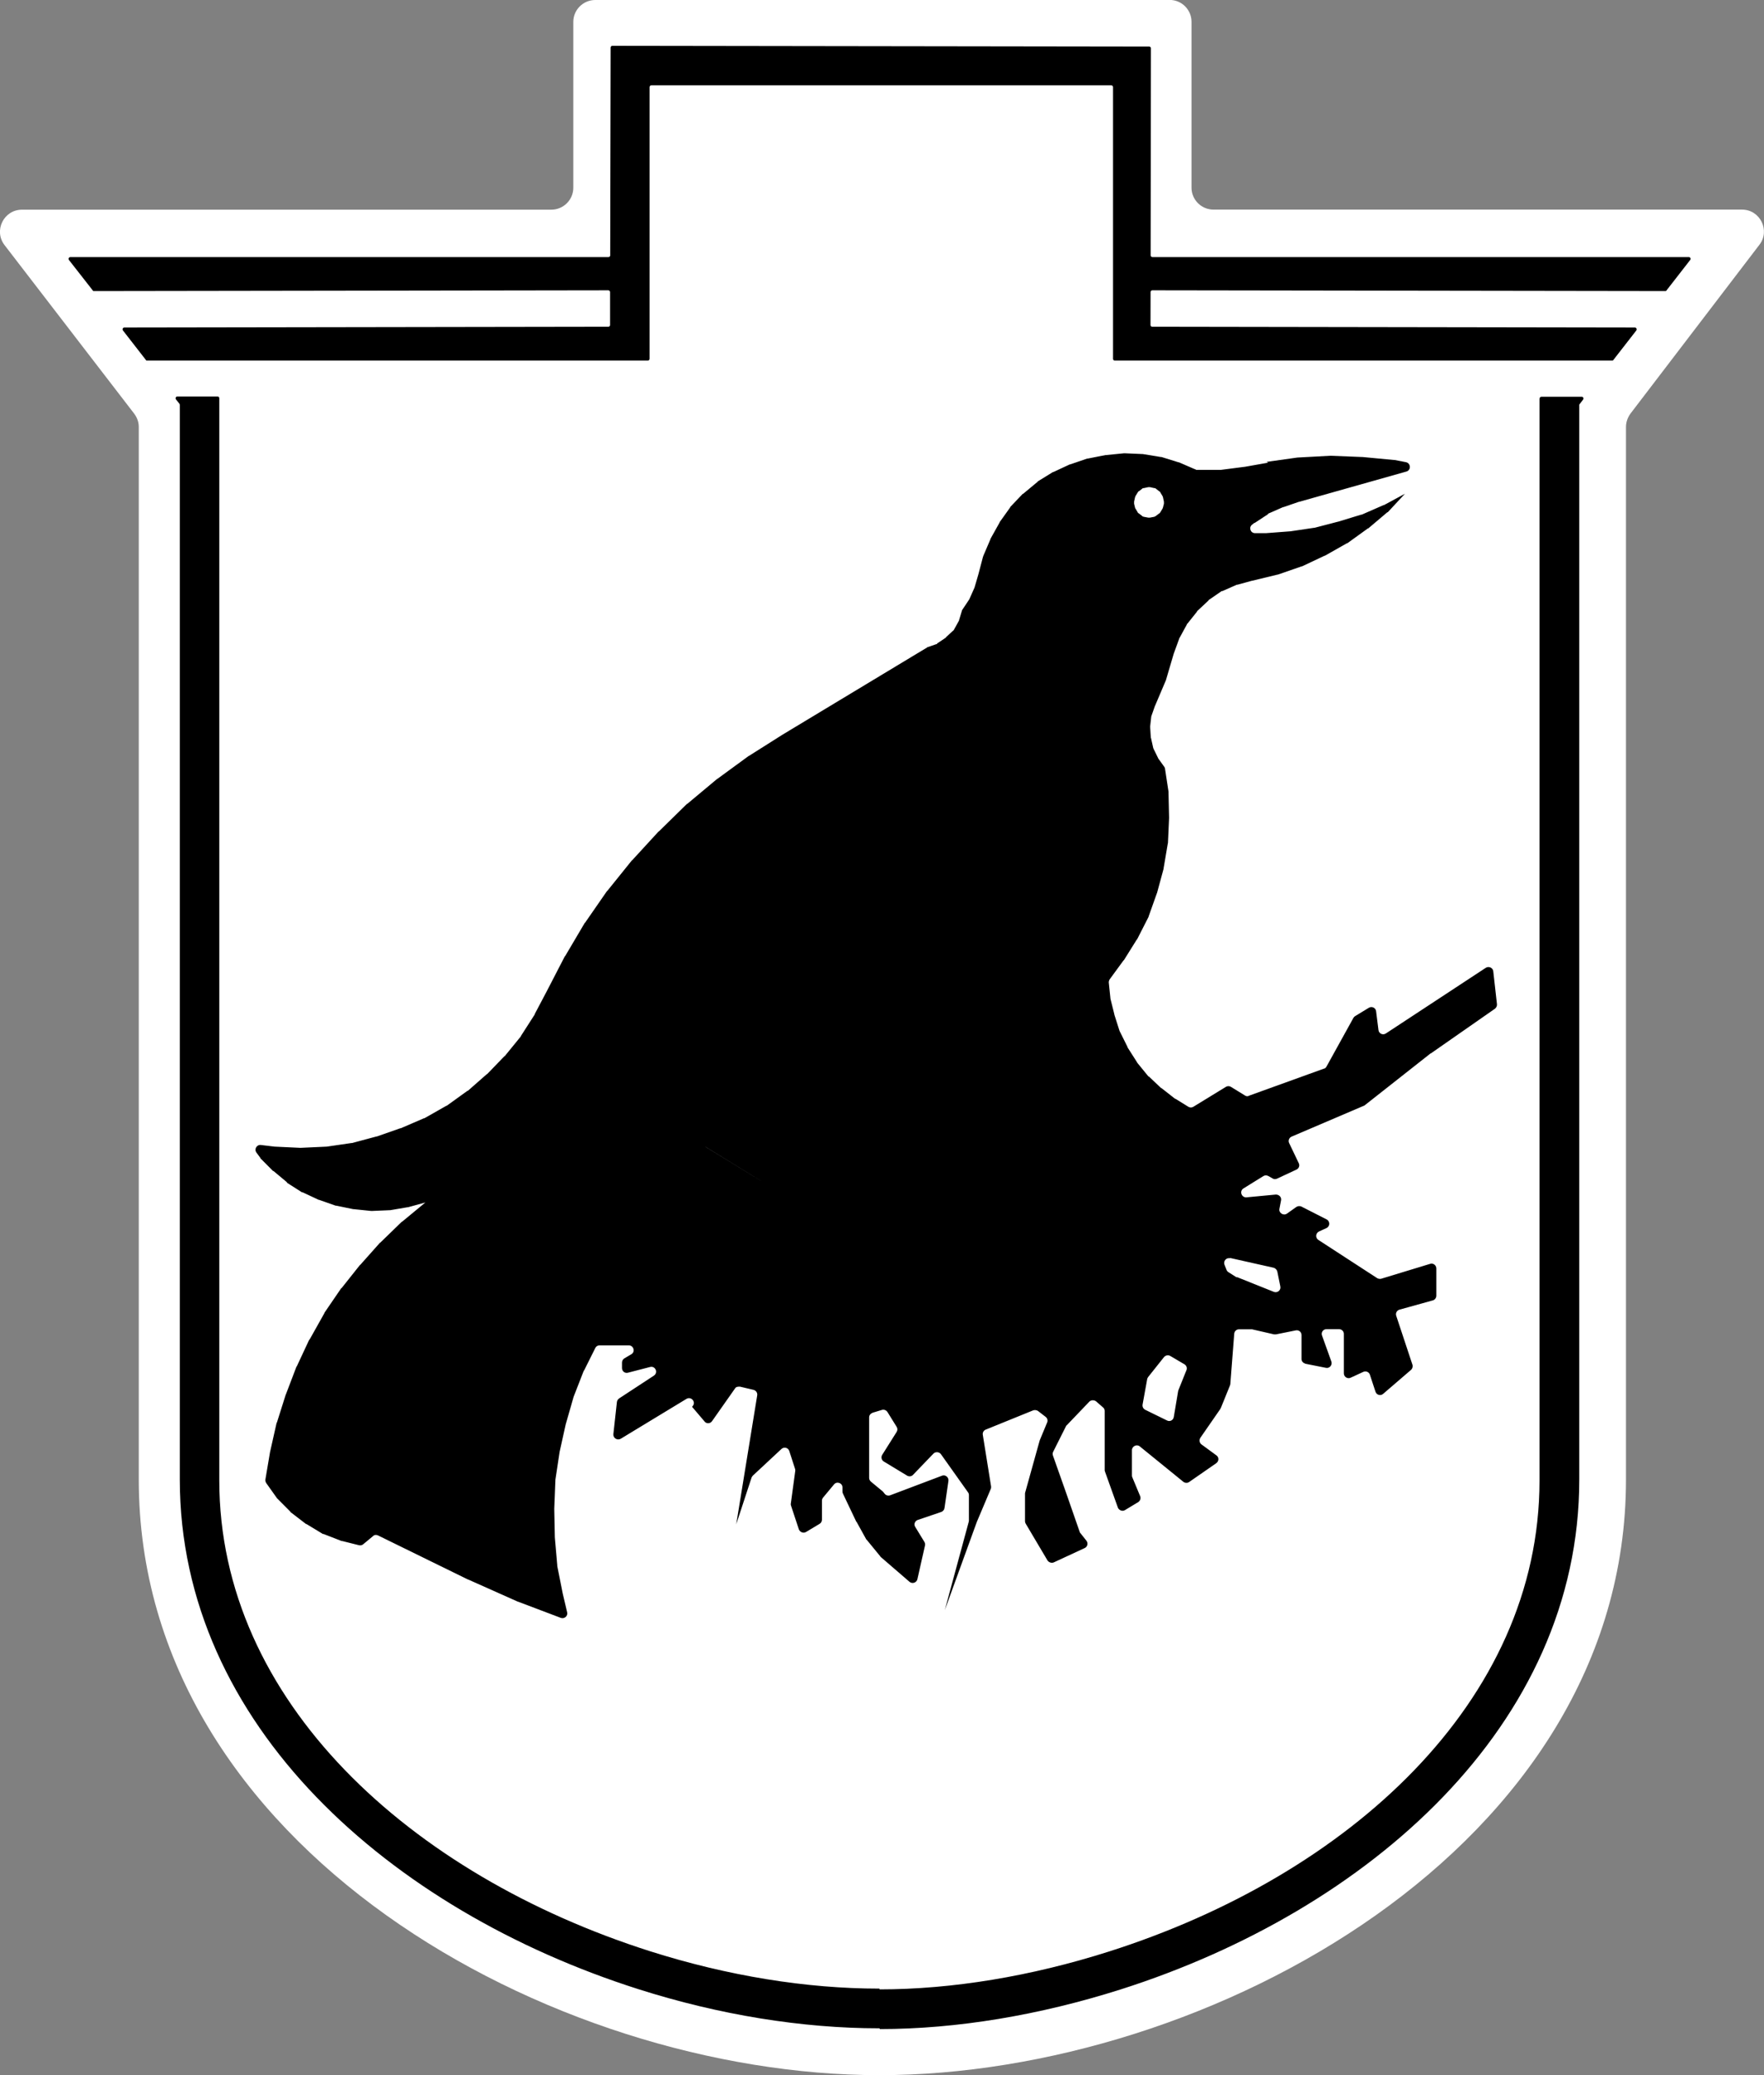 <?xml version="1.0" encoding="UTF-8" standalone="no"?>
<!-- Created with Inkscape (http://www.inkscape.org/) -->

<svg
   xmlns:dc="http://purl.org/dc/elements/1.1/"
   xmlns:cc="http://creativecommons.org/ns#"
   xmlns:rdf="http://www.w3.org/1999/02/22-rdf-syntax-ns#"
   xmlns:svg="http://www.w3.org/2000/svg"
   xmlns="http://www.w3.org/2000/svg"
   xmlns:sodipodi="http://sodipodi.sourceforge.net/DTD/sodipodi-0.dtd"
   xmlns:inkscape="http://www.inkscape.org/namespaces/inkscape"
   width="25.372"
   height="29.85"
   id="svg3193"
   version="1.1"
   inkscape:version="0.48.3.1 r9886"
   sodipodi:docname="shield_hwy_bccn1.svg">
  <rect width="100%" height="100%" fill="#808080" stroke="none"/>
  <defs
     id="defs3195" />
  <sodipodi:namedview
     id="base"
     pagecolor="#ffffff"
     bordercolor="#666666"
     borderopacity="1.0"
     inkscape:pageopacity="0.0"
     inkscape:pageshadow="2"
     inkscape:zoom="15"
     inkscape:cx="21.497796"
     inkscape:cy="11.903999"
     inkscape:document-units="px"
     inkscape:current-layer="layer1"
     showgrid="false"
     inkscape:window-width="1083"
     inkscape:window-height="899"
     inkscape:window-x="1079"
     inkscape:window-y="545"
     inkscape:window-maximized="0"
     fit-margin-top="0"
     fit-margin-left="0"
     fit-margin-right="0"
     fit-margin-bottom="0" />
  <g
     inkscape:label="Layer 1"
     inkscape:groupmode="layer"
     id="layer1"
     transform="translate(-0.083,-1022.478)">
    <path
       inkscape:connector-curvature="0"
       style="fill:#ffffff;fill-rule:evenodd;overflow:visible"
       d="m 16.906,1022.478 -8.261,0 c -0.174,0 -0.316,0.141 -0.316,0.315 l 0,2.386 c 0,0.173 -0.142,0.315 -0.316,0.315 l -7.613,0 c -0.263,0 -0.411,0.301 -0.252,0.509 l 1.865,2.425 c 0.043,0.057 0.066,0.124 0.066,0.191 l 0,15.141 c 0,5.291 5.945,8.568 10.653,8.568 4.721,0 10.738,-3.277 10.738,-8.568 l 0,-15.141 c 0,-0.067 0.023,-0.134 0.064,-0.191 l 1.855,-2.429 c 0.159,-0.205 0.01,-0.506 -0.25,-0.506 l -7.602,0 c -0.174,0 -0.316,-0.141 -0.316,-0.315 l 0,-2.386 c 0,-0.173 -0.14,-0.315 -0.315,-0.315 z"
       id="path18485" />
    <path
       inkscape:connector-curvature="0"
       style="fill:none;overflow:visible"
       d="m 16.906,1022.478 -8.261,0 c -0.174,0 -0.316,0.141 -0.316,0.315 l 0,2.386 c 0,0.173 -0.142,0.315 -0.316,0.315 l -7.613,0 c -0.263,0 -0.411,0.301 -0.252,0.509 l 1.865,2.425 c 0.043,0.057 0.066,0.124 0.066,0.191 l 0,15.141 c 0,5.291 5.945,8.568 10.653,8.568 4.721,0 10.738,-3.277 10.738,-8.568 l 0,-15.141 c 0,-0.067 0.023,-0.134 0.064,-0.191 l 1.855,-2.429 c 0.159,-0.205 0.01,-0.506 -0.25,-0.506 l -7.602,0 c -0.174,0 -0.316,-0.141 -0.316,-0.315 l 0,-2.386 c 0,-0.173 -0.14,-0.315 -0.315,-0.315 z"
       id="path18487" />
    <path
       inkscape:connector-curvature="0"
       style="fill:#000000;fill-rule:evenodd;overflow:visible"
       d="m 16.117,1027.665 c -0.013,0 -0.025,-0.011 -0.025,-0.025 l 0,-3.91 c 0,-0.012 -0.011,-0.025 -0.025,-0.025 l -6.616,0 c -0.014,0 -0.025,0.013 -0.025,0.025 l 0,3.91 c 0,0.014 -0.013,0.025 -0.025,0.025 l -7.202,0 c -0.008,0 -0.015,0 -0.019,-0.011 l -0.329,-0.423 c -0.013,-0.018 0,-0.042 0.02,-0.042 l 6.962,-0.011 c 0.013,0 0.025,-0.011 0.025,-0.024 l 0,-0.475 c 0,-0.013 -0.013,-0.025 -0.025,-0.025 l -7.398,0.011 c -0.008,0 -0.015,0 -0.019,-0.011 l -0.341,-0.436 c -0.013,-0.018 -0.001,-0.042 0.02,-0.042 l 7.74,0 c 0.014,0 0.025,-0.011 0.025,-0.024 l 0.006,-2.99 c 0,-0.013 0.011,-0.025 0.024,-0.025 l 7.722,0.011 c 0.013,0 0.025,0.011 0.025,0.024 l -0.004,2.98 c 0,0.013 0.013,0.024 0.025,0.024 l 7.716,0 c 0.02,0 0.033,0.024 0.019,0.042 l -0.339,0.436 c -0.005,0.011 -0.013,0.011 -0.019,0.011 l -7.378,-0.011 c -0.014,0 -0.025,0.013 -0.025,0.025 l -0.001,0.475 c 0,0.013 0.011,0.024 0.025,0.024 l 6.942,0.011 c 0.021,0 0.033,0.024 0.021,0.042 l -0.329,0.423 c -0.005,0.011 -0.013,0.011 -0.019,0.011 l -7.154,0"
       id="path18489" />
    <path
       inkscape:connector-curvature="0"
       style="fill:#000000;fill-rule:evenodd;overflow:visible"
       d="m 22.228,1028.209 c 0,-0.012 0.011,-0.024 0.025,-0.024 l 0.579,0 c 0.023,0 0.034,0.023 0.021,0.041 l -0.049,0.064 c -0.004,0 -0.006,0.011 -0.006,0.016 l 0,15.454 c 0,3.537 -3.035,6.2 -6.594,7.334 -1.167,0.371 -2.359,0.571 -3.466,0.571 l -0.005,-0.011 -0.005,0 c -1.106,0 -2.298,-0.192 -3.466,-0.564 -3.559,-1.134 -6.593,-3.796 -6.593,-7.334 l 0,-15.454 c 0,0 -0.001,-0.011 -0.005,-0.016 l -0.051,-0.064 c -0.011,-0.017 0,-0.041 0.02,-0.041 l 0.58,0 c 0.013,0 0.024,0.011 0.024,0.024 l 0,15.567 c 0,3.173 2.744,5.674 6.198,6.774 1.117,0.355 2.251,0.537 3.291,0.537 l 0.005,0 0.005,0.011 c 1.043,0 2.177,-0.188 3.293,-0.543 3.456,-1.099 6.197,-3.6 6.197,-6.774 l 0,-15.567"
       id="path18491" />
    <path
       inkscape:connector-curvature="0"
       style="fill:#ffffff;fill-rule:evenodd;overflow:visible"
       d="m 9.806,1047.793 c -0.018,0 -0.032,0.014 -0.032,0.032 l 0.004,1.184 c 0,0 0,0 0,0 0.009,0.09 0.077,0.178 0.268,0.178 0.253,0 0.525,-0.217 0.525,-0.686 0,-0.473 -0.259,-0.71 -0.628,-0.71 l -0.136,0"
       id="path18503" />
    <path
       inkscape:connector-curvature="0"
       style="fill:#000000;fill-rule:evenodd;overflow:visible"
       d="m 17.775,1040.578 c -0.054,-0.014 -0.1,0.041 -0.08,0.092 l 0.03,0.075 c 0.005,0.014 0.015,0.025 0.028,0.033 l 0.113,0.072 c 0.005,0 0.007,0 0.013,0 l 0.527,0.211 c 0.051,0.019 0.105,-0.025 0.092,-0.08 l -0.043,-0.212 c -0.006,-0.025 -0.027,-0.048 -0.052,-0.055 l -0.628,-0.141 m -0.627,1.614 c 0.013,-0.031 0,-0.067 -0.028,-0.084 l -0.204,-0.12 c -0.029,-0.017 -0.067,-0.011 -0.09,0.015 l -0.229,0.288 c -0.006,0.011 -0.013,0.019 -0.014,0.032 l -0.066,0.364 c -0.005,0.032 0.01,0.06 0.038,0.075 l 0.312,0.153 c 0.04,0.022 0.091,0 0.099,-0.05 l 0.062,-0.369 c 0.001,0 0.003,-0.011 0.004,-0.015 l 0.115,-0.287 m -1.038,-5.13 c 0,0 0,0 0.001,0.011 l 0.075,0.235 c 0.001,0 0.004,0.011 0.005,0.011 l 0.109,0.219 c 0.001,0 0.001,0 0.003,0.011 l 0.134,0.21 c 0.001,0 0.004,0.011 0.006,0.011 l 0.159,0.195 c 0.003,0 0.005,0 0.006,0 l 0.177,0.168 c 0.001,0 0.004,0 0.005,0 l 0.195,0.153 c 0.001,0 0.004,0 0.005,0 l 0.186,0.115 c 0.021,0.014 0.052,0.014 0.073,0 l 0.467,-0.286 c 0.022,-0.014 0.051,-0.014 0.073,0 l 0.205,0.126 c 0.018,0.011 0.039,0.012 0.058,0 l 1.074,-0.388 c 0.016,0 0.029,-0.015 0.038,-0.031 l 0.387,-0.7 c 0.006,-0.011 0.015,-0.019 0.025,-0.025 l 0.197,-0.12 c 0.043,-0.025 0.099,0 0.104,0.052 l 0.034,0.27 c 0.006,0.049 0.063,0.077 0.106,0.048 l 1.438,-0.945 c 0.043,-0.027 0.102,0 0.107,0.05 l 0.053,0.473 c 0.003,0.025 -0.009,0.05 -0.029,0.066 l -0.922,0.643 c -0.003,0 -0.003,0 -0.004,0 l -0.938,0.739 c -0.004,0 -0.01,0.011 -0.015,0.011 l -1.046,0.447 c -0.035,0.015 -0.052,0.057 -0.035,0.092 l 0.138,0.289 c 0.018,0.035 0.003,0.077 -0.033,0.093 l -0.276,0.129 c -0.023,0.011 -0.046,0.011 -0.064,0 l -0.063,-0.036 c -0.024,-0.013 -0.051,-0.013 -0.072,0 l -0.287,0.178 c -0.062,0.038 -0.029,0.134 0.044,0.128 l 0.422,-0.04 c 0.046,0 0.082,0.036 0.075,0.081 l -0.024,0.125 c -0.011,0.059 0.058,0.103 0.109,0.068 l 0.131,-0.093 c 0.02,-0.016 0.048,-0.018 0.071,-0.011 l 0.367,0.187 c 0.052,0.026 0.052,0.1 -0.001,0.125 l -0.109,0.05 c -0.048,0.024 -0.053,0.092 -0.007,0.121 l 0.843,0.548 c 0.016,0.011 0.038,0.014 0.057,0.011 l 0.706,-0.215 c 0.044,-0.015 0.09,0.019 0.09,0.066 l 0,0.391 c 0,0.032 -0.02,0.059 -0.049,0.068 l -0.479,0.133 c -0.039,0.011 -0.061,0.049 -0.049,0.088 l 0.233,0.703 c 0.009,0.026 0.001,0.057 -0.02,0.076 l -0.401,0.345 c -0.037,0.033 -0.095,0.016 -0.11,-0.031 l -0.081,-0.246 c -0.013,-0.038 -0.058,-0.057 -0.095,-0.039 l -0.18,0.083 c -0.045,0.023 -0.099,-0.011 -0.099,-0.061 l 0,-0.569 c 0,-0.038 -0.032,-0.068 -0.07,-0.068 l -0.18,0 c -0.048,0 -0.081,0.047 -0.064,0.092 l 0.134,0.373 c 0.018,0.052 -0.027,0.104 -0.08,0.091 l -0.292,-0.058 c -0.033,-0.011 -0.057,-0.035 -0.057,-0.068 l 0,-0.345 c 0,-0.044 -0.039,-0.076 -0.083,-0.067 l -0.283,0.057 c -0.01,0 -0.019,0 -0.03,0 l -0.317,-0.073 c -0.004,0 -0.01,0 -0.014,0 l -0.171,0 c -0.037,0 -0.067,0.027 -0.07,0.065 l -0.056,0.724 c -0.001,0.011 -0.004,0.014 -0.006,0.021 l -0.13,0.321 c -0.003,0 -0.005,0.011 -0.007,0.014 l -0.288,0.416 c -0.02,0.031 -0.014,0.073 0.016,0.095 l 0.214,0.157 c 0.04,0.027 0.039,0.084 -0.001,0.113 l -0.389,0.27 c -0.025,0.018 -0.058,0.016 -0.082,0 l -0.63,-0.512 c -0.045,-0.036 -0.112,0 -0.112,0.055 l 0,0.363 c 0,0.011 0.001,0.017 0.005,0.026 l 0.113,0.272 c 0.013,0.032 0,0.068 -0.028,0.086 l -0.192,0.116 c -0.037,0.022 -0.085,0 -0.1,-0.036 l -0.185,-0.517 c -0.004,-0.011 -0.005,-0.015 -0.005,-0.023 l 0,-0.852 c 0,-0.021 -0.009,-0.039 -0.025,-0.051 l -0.097,-0.085 c -0.029,-0.023 -0.07,-0.022 -0.096,0 l -0.33,0.345 c -0.004,0 -0.009,0.011 -0.011,0.016 l -0.182,0.363 c -0.009,0.018 -0.01,0.036 -0.003,0.055 l 0.19,0.538 0.195,0.561 c 0.004,0.011 0.007,0.015 0.013,0.02 l 0.083,0.105 c 0.028,0.035 0.016,0.088 -0.025,0.106 l -0.444,0.206 c -0.033,0.014 -0.071,0 -0.09,-0.027 l -0.314,-0.53 c -0.007,-0.011 -0.01,-0.023 -0.01,-0.035 l 0,-0.397 c 0,-0.011 0.001,-0.011 0.003,-0.018 l 0.205,-0.736 c 0.001,0 0.001,0 0.003,-0.011 l 0.107,-0.258 c 0.013,-0.027 0.004,-0.062 -0.021,-0.081 l -0.109,-0.084 c -0.019,-0.014 -0.044,-0.017 -0.068,-0.011 l -0.685,0.278 c -0.03,0.012 -0.048,0.043 -0.042,0.076 l 0.119,0.742 c 0.001,0.011 0,0.025 -0.005,0.036 l -0.201,0.476 0,0 -0.46,1.267 0.344,-1.269 c 0.001,-0.011 0.003,-0.011 0.003,-0.018 l 0,-0.369 c 0,-0.015 -0.004,-0.027 -0.013,-0.039 l -0.389,-0.548 c -0.025,-0.035 -0.077,-0.038 -0.106,-0.011 l -0.296,0.308 c -0.022,0.024 -0.057,0.027 -0.085,0.011 l -0.335,-0.203 c -0.034,-0.021 -0.043,-0.063 -0.023,-0.096 l 0.207,-0.329 c 0.015,-0.023 0.015,-0.051 0.001,-0.073 l -0.132,-0.213 c -0.016,-0.026 -0.049,-0.04 -0.078,-0.032 l -0.135,0.041 c -0.029,0.011 -0.051,0.035 -0.051,0.066 l 0,0.872 c 0,0.02 0.009,0.039 0.025,0.053 l 0.169,0.14 c 0.004,0 0.008,0.011 0.01,0.011 l 0.018,0.022 c 0.018,0.025 0.051,0.034 0.08,0.024 l 0.746,-0.282 c 0.048,-0.019 0.1,0.023 0.092,0.076 l -0.056,0.389 c -0.004,0.026 -0.023,0.048 -0.045,0.056 l -0.339,0.115 c -0.043,0.015 -0.061,0.063 -0.037,0.101 l 0.132,0.216 c 0.008,0.015 0.013,0.034 0.008,0.052 l -0.109,0.483 c -0.011,0.051 -0.073,0.072 -0.113,0.039 l -0.411,-0.355 c -0.003,0 -0.005,0 -0.009,-0.011 l -0.2,-0.244 c -0.003,0 -0.005,0 -0.008,-0.011 l -0.135,-0.244 c -0.001,0 -0.001,0 -0.003,0 l -0.191,-0.402 c -0.005,-0.011 -0.008,-0.02 -0.008,-0.031 l 0,-0.06 c 0,-0.065 -0.081,-0.093 -0.121,-0.044 l -0.158,0.19 c -0.01,0.013 -0.016,0.027 -0.016,0.044 l 0,0.274 c 0,0.024 -0.013,0.047 -0.033,0.059 l -0.197,0.118 c -0.039,0.023 -0.087,0 -0.102,-0.038 l -0.114,-0.345 c -0.004,-0.011 -0.004,-0.022 -0.001,-0.032 l 0.063,-0.463 c 0.001,-0.011 0.001,-0.022 -0.003,-0.031 l -0.083,-0.257 c -0.016,-0.048 -0.076,-0.063 -0.113,-0.028 l -0.411,0.383 c -0.009,0.011 -0.015,0.018 -0.019,0.03 l -0.22,0.67 0.302,-1.856 c 0.006,-0.035 -0.018,-0.069 -0.053,-0.078 l -0.195,-0.046 c -0.029,0 -0.057,0 -0.072,0.027 l -0.331,0.471 c -0.027,0.036 -0.081,0.039 -0.109,0 l -0.177,-0.208 0.009,-0.011 c 0.051,-0.06 -0.023,-0.143 -0.09,-0.103 l -0.946,0.574 c -0.049,0.028 -0.111,-0.011 -0.105,-0.068 l 0.051,-0.463 c 0.003,-0.02 0.014,-0.037 0.032,-0.05 l 0.499,-0.327 c 0.067,-0.044 0.021,-0.145 -0.054,-0.125 l -0.317,0.082 c -0.044,0.013 -0.087,-0.02 -0.087,-0.066 l 0,-0.08 c 0,-0.025 0.014,-0.047 0.034,-0.06 l 0.1,-0.059 c 0.061,-0.035 0.034,-0.128 -0.037,-0.128 l -0.419,0 c -0.027,0 -0.051,0.014 -0.062,0.038 l -0.162,0.325 c -0.001,0 -0.001,0 -0.003,0 l -0.147,0.377 c -0.001,0 -0.001,0 -0.003,0.011 l -0.111,0.387 0,0 -0.087,0.393 0,0 -0.061,0.403 c 0,0 0,0 0,0.011 l -0.016,0.402 c 0,0 0,0 0,0.011 l 0.008,0.403 0,0 0.035,0.402 0,0.011 0.078,0.393 0,0 0.064,0.272 c 0.014,0.053 -0.039,0.1 -0.091,0.081 l -0.615,-0.233 c -0.001,0 -0.001,0 -0.003,0 l -0.719,-0.321 c -0.001,0 -0.001,0 -0.003,0 l -1.289,-0.632 c -0.024,-0.011 -0.053,-0.011 -0.073,0.011 l -0.14,0.116 c -0.016,0.014 -0.039,0.019 -0.061,0.014 l -0.239,-0.06 c -0.003,0 -0.006,0 -0.009,0 L 4.738,1044.544 c -0.004,0 -0.008,0 -0.01,0 l -0.236,-0.143 c -0.001,0 -0.005,0 -0.006,0 l -0.219,-0.168 c -0.003,0 -0.006,0 -0.008,-0.011 l -0.191,-0.192 c -0.003,0 -0.006,-0.011 -0.008,-0.011 l -0.147,-0.207 c -0.01,-0.015 -0.015,-0.034 -0.013,-0.051 l 0.067,-0.396 0,0 0.095,-0.422 c 0,0 0,0 0.003,0 l 0.128,-0.405 c 0,0 0,0 0.001,0 l 0.154,-0.404 c 0.001,0 0.001,0 0.003,0 l 0.18,-0.386 c 0.001,0 0.001,0 0.004,0 l 0.212,-0.378 c 0.001,0 0.001,0 0.004,-0.011 l 0.24,-0.351 c 0.001,0 0.001,0 0.004,0 l 0.266,-0.335 c 0.001,0 0.001,0 0.003,0 l 0.284,-0.319 c 0.001,0 0.001,0 0.003,0 l 0.311,-0.302 c 0.001,0 0.003,0 0.004,0 l 0.335,-0.277 -0.248,0.068 c -0.001,0 -0.005,0 -0.006,0 l -0.253,0.043 c -0.003,0 -0.006,0 -0.009,0 l -0.253,0.011 c -0.003,0 -0.006,0 -0.009,0 l -0.253,-0.026 c -0.001,0 -0.005,0 -0.006,0 l -0.244,-0.05 c -0.003,0 -0.005,0 -0.009,0 l -0.236,-0.083 c -0.001,0 -0.004,0 -0.006,0 l -0.235,-0.11 c -0.003,0 -0.005,0 -0.009,0 l -0.21,-0.134 c -0.001,0 -0.004,0 -0.006,-0.011 l -0.193,-0.161 c -0.001,0 -0.005,0 -0.006,0 l -0.176,-0.177 c -0.003,0 -0.005,0 -0.006,-0.011 l -0.056,-0.076 c -0.037,-0.048 0.002,-0.117 0.063,-0.11 l 0.201,0.024 c 0.001,0 0.005,0 0.006,0 l 0.359,0.017 c 0.001,0 0.004,0 0.005,0 l 0.368,-0.017 c 0.001,0 0.004,0 0.006,0 l 0.357,-0.052 c 0.004,0 0.006,0 0.009,0 l 0.35,-0.094 c 0.001,0 0.004,0 0.006,0 l 0.34,-0.119 c 0.003,0 0.005,0 0.006,0 l 0.334,-0.144 c 0.001,0 0.005,0 0.006,0 l 0.315,-0.179 c 0.001,0 0.004,0 0.005,0 l 0.298,-0.215 c 0.003,0 0.005,0 0.006,0 l 0.273,-0.24 c 0.003,0 0.003,0 0.004,0 l 0.249,-0.258 c 0.003,0 0.003,0 0.004,0 l 0.229,-0.281 c 0.001,0 0.004,0 0.005,-0.011 l 0.197,-0.307 c 0.001,0 0.001,0 0.003,-0.011 l 0.172,-0.326 0.26,-0.503 c 0.001,0 0.001,0 0.003,0 l 0.284,-0.481 c 0.001,0 0.001,0 0.003,0 l 0.317,-0.458 c 0.001,0 0.001,0 0.003,0 l 0.355,-0.441 c 0.001,0 0.001,0 0.003,0 l 0.379,-0.413 c 0.001,0 0.001,0 0.003,0 l 0.405,-0.397 c 0.001,0 0.001,0 0.004,0 l 0.432,-0.361 c 0.001,0 0.001,0 0.003,0 l 0.449,-0.329 c 0.001,0 0.001,0 0.003,0 l 0.477,-0.302 2.071,-1.249 c 0.005,0 0.009,0 0.014,-0.011 l 0.13,-0.045 c 0.006,0 0.013,0 0.016,-0.011 l 0.119,-0.08 c 0.004,0 0.006,0 0.009,-0.011 l 0.1,-0.092 c 0.006,0 0.011,-0.011 0.015,-0.017 l 0.068,-0.123 c 0.003,0 0.005,-0.011 0.005,-0.014 l 0.039,-0.13 c 0.001,-0.011 0.004,-0.012 0.008,-0.019 l 0.096,-0.144 c 0.001,0 0.005,-0.011 0.006,-0.011 l 0.073,-0.164 c 0.001,0 0.001,-0.011 0.003,-0.011 l 0.052,-0.178 0.067,-0.255 c 0.003,0 0.003,-0.011 0.004,-0.011 l 0.101,-0.236 c 0.001,0 0.001,0 0.003,-0.011 L 14.457,1030 c 0.001,0 0.003,0 0.004,-0.011 l 0.15,-0.21 c 0.001,0 0.004,-0.011 0.005,-0.011 l 0.177,-0.186 c 0.001,0 0.004,0 0.005,0 l 0.202,-0.168 c 0.003,0 0.005,0 0.009,-0.011 l 0.219,-0.135 c 0.001,0 0.005,0 0.006,0 l 0.236,-0.11 c 0.001,0 0.004,0 0.006,0 l 0.245,-0.084 c 0.003,0 0.006,0 0.009,0 l 0.253,-0.05 c 0.001,0 0.004,0 0.006,0 l 0.262,-0.026 c 0.003,0 0.005,0 0.009,0 l 0.25,0.011 c 0.004,0 0.006,0 0.009,0 l 0.262,0.043 c 0.004,0 0.006,0 0.009,0 l 0.244,0.076 c 0.003,0 0.005,0 0.006,0 l 0.226,0.098 c 0.009,0 0.018,0.011 0.028,0.011 l 0.339,0 c 0.003,0 0.005,0 0.009,0 l 0.341,-0.044 c 0.001,0 0.001,0 0.003,0 l 0.338,-0.06 -0.025,-0.011 0.448,-0.063 c 0.001,0 0.005,0 0.006,0 l 0.463,-0.025 c 0.001,0 0.005,0 0.006,0 l 0.458,0.018 c 0.001,0 0.001,0 0.003,0 l 0.455,0.043 c 0.003,0 0.005,0 0.006,0 l 0.161,0.031 c 0.072,0.015 0.076,0.116 0.006,0.135 l -1.541,0.435 c -0.001,0 -0.001,0 -0.004,0 l -0.221,0.076 c -0.001,0 -0.005,0 -0.006,0 l -0.207,0.091 c -0.004,0 -0.008,0 -0.01,0.011 l -0.192,0.126 c -0.003,0 -0.005,0 -0.006,0 l -0.033,0.026 c -0.049,0.039 -0.023,0.12 0.042,0.121 l 0.156,0 c 0.001,0 0.005,0 0.006,0 l 0.341,-0.026 c 0.001,0 0.004,0 0.005,0 l 0.343,-0.051 c 0.001,0 0.005,0 0.006,0 l 0.334,-0.087 c 0.001,0 0.001,0 0.003,0 l 0.334,-0.102 c 0.004,0 0.006,0 0.008,0 l 0.315,-0.138 c 0.001,0 0.004,0 0.006,0 l 0.301,-0.163 -0.248,0.267 c -0.003,0 -0.005,0 -0.006,0 l -0.273,0.231 c -0.003,0 -0.004,0 -0.005,0 l -0.298,0.215 c -0.001,0 -0.005,0 -0.006,0 l -0.316,0.179 c -0.001,0 -0.004,0 -0.005,0 l -0.324,0.153 c -0.001,0 -0.005,0 -0.006,0 l -0.343,0.119 c -0.001,0 -0.004,0 -0.006,0 l -0.359,0.087 c -0.003,0 -0.003,0 -0.004,0 l -0.211,0.058 c -0.004,0 -0.006,0 -0.009,0 l -0.206,0.091 c -0.005,0 -0.007,0 -0.011,0 l -0.181,0.125 c -0.004,0 -0.006,0 -0.009,0.011 l -0.159,0.149 c -0.001,0 -0.005,0 -0.006,0.011 l -0.139,0.174 c -0.003,0 -0.006,0 -0.007,0.011 l -0.108,0.198 c -0.001,0 -0.003,0 -0.004,0.011 l -0.077,0.211 0,0 -0.111,0.377 c -0.001,0 -0.001,0.011 -0.004,0.011 l -0.153,0.36 c -0.001,0 -0.001,0 -0.001,0 l -0.049,0.14 c -0.001,0 -0.004,0.011 -0.005,0.014 l -0.016,0.143 c 0,0 0,0.011 0,0.013 l 0.009,0.144 c 0,0 0,0.011 0.003,0.011 l 0.032,0.143 c 0.001,0 0.004,0.011 0.006,0.015 l 0.062,0.126 c 0.001,0 0.004,0.011 0.005,0.011 l 0.082,0.114 c 0.008,0.011 0.013,0.019 0.014,0.028 l 0.051,0.335 0,0.011 0.008,0.359 c 0,0 0,0 0,0.011 l -0.016,0.358 c 0,0 0,0 -0.003,0.011 l -0.059,0.349 c 0,0 0,0 -0.001,0.011 l -0.095,0.35 c 0,0 0,0 -0.001,0 l -0.118,0.332 c -0.001,0 -0.001,0.011 -0.003,0.011 l -0.164,0.322 c -0.001,0 -0.001,0 -0.003,0 l -0.188,0.301 c -0.001,0 -0.001,0 -0.003,0 l -0.199,0.272 c -0.01,0.015 -0.015,0.032 -0.014,0.049 l 0.023,0.221 c 0,0 0,0.011 0.001,0.011 l 0.061,0.244 m -5.886,1.885 c 2.17e-4,-3e-4 1.814,1.114 -4.3e-5,10e-4 m 6.544,-9.412 c -0.004,-0.011 -0.01,-0.014 -0.018,-0.018 l -0.045,-0.035 c -0.009,-0.011 -0.019,-0.011 -0.028,-0.011 l -0.058,-0.013 c -0.009,0 -0.018,0 -0.027,0 l -0.061,0.013 c -0.009,0 -0.019,0 -0.028,0.011 l -0.045,0.035 c -0.008,0 -0.014,0.011 -0.018,0.019 l -0.029,0.047 c -0.004,0.011 -0.008,0.015 -0.009,0.023 l -0.013,0.06 c -0.001,0.011 -0.001,0.021 0,0.031 l 0.013,0.053 c 0.001,0.011 0.004,0.013 0.009,0.019 l 0.029,0.049 c 0.004,0.011 0.01,0.014 0.018,0.018 l 0.045,0.035 c 0.009,0.011 0.019,0.011 0.029,0.014 l 0.059,0.011 c 0.009,0 0.018,0 0.027,0 l 0.057,-0.011 c 0.01,0 0.02,-0.011 0.029,-0.014 l 0.045,-0.035 c 0.008,0 0.014,-0.011 0.018,-0.018 l 0.029,-0.048 c 0.005,-0.011 0.008,-0.015 0.009,-0.023 l 0.013,-0.05 c 0.001,-0.011 0.001,-0.019 0,-0.031 l -0.013,-0.06 c -0.001,-0.011 -0.005,-0.015 -0.009,-0.023 l -0.029,-0.048"
       id="path18501"
       sodipodi:nodetypes="cccccccccccccccccccccccccccccccccccccccccccccccccccccccccccccccccccccccccccccccccccssccccccccccssssccccssccccssccccccccccccssccccccsscccccccccccccccsscccccccccccccccssccccccccccccssccccccccccccccccccccccssccssccccccccscccccccccccccccccccssccssccccccccccccccccccccccccccccccccccccccccccccccccccccccccccccccccccccccccccccccccccccccccccccccccccccccccccccccccccccccccccccccccccccccccccccccccccccccccccccccccccccccccccccccsscccccccccccccccccccccccccscccccccccccccccccccccccccccccccccccccccccccccccccccccccccccccccccccccccccccccccccccccccccccccccccccccccccccccccc" />
  </g>
</svg>
